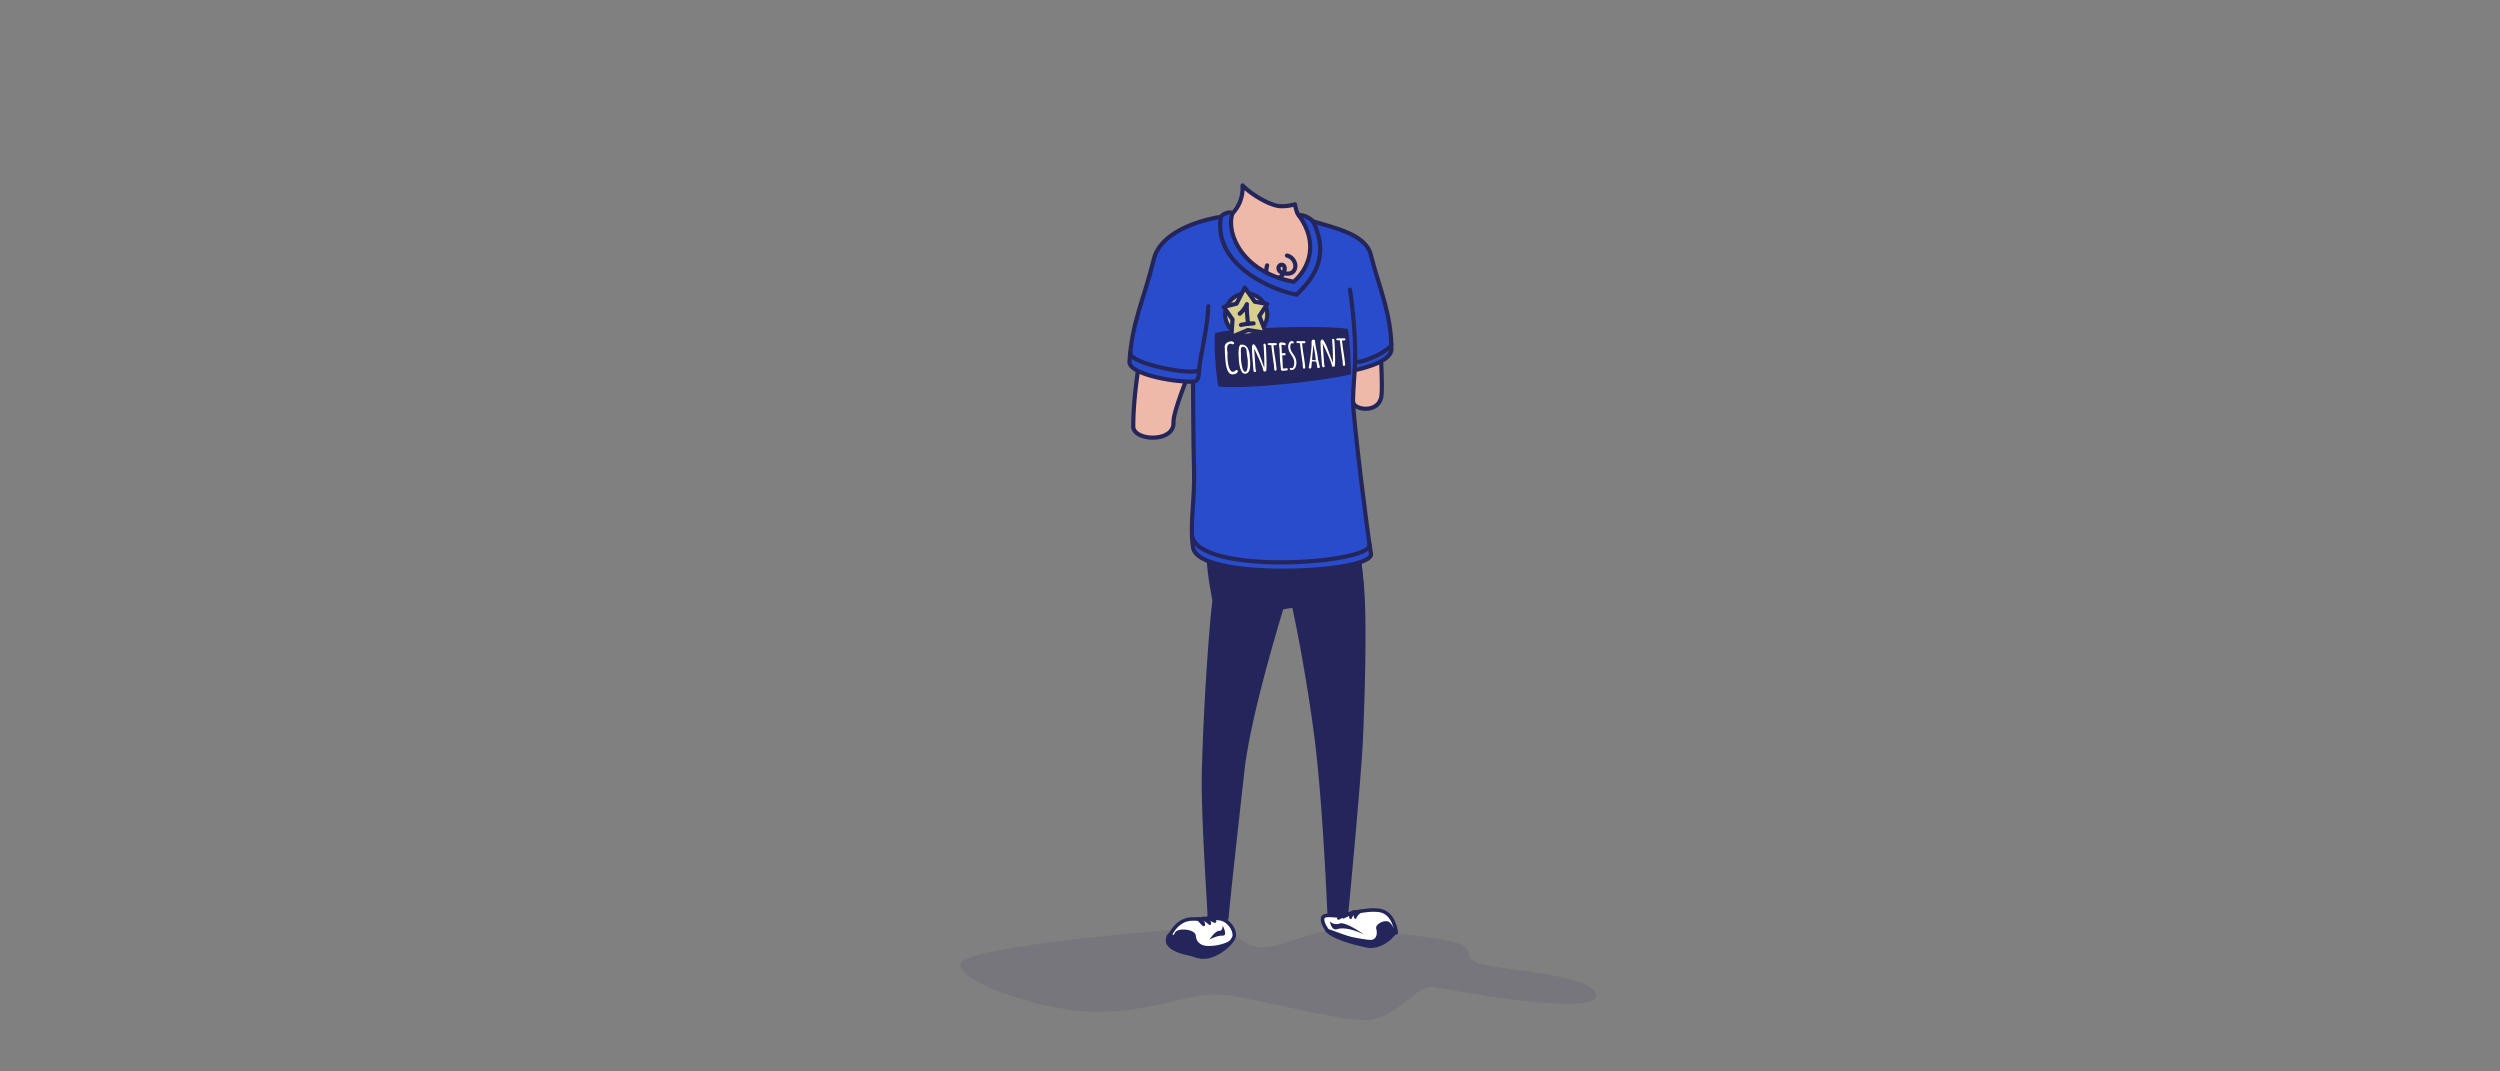 <svg id="Shadow" xmlns="http://www.w3.org/2000/svg" viewBox="0 0 1792 768"><rect x="0" y="0" width="1792" height="768" fill="#808080" stroke="none"/><defs><style>.cls-1,.cls-4,.cls-6{fill:#24265b;}.cls-1{opacity:0.1;}.cls-2{fill:#eeb9a9;}.cls-2,.cls-3,.cls-4,.cls-5,.cls-7,.cls-9{stroke:#24265b;stroke-linecap:round;stroke-linejoin:round;}.cls-2,.cls-3,.cls-4,.cls-7,.cls-9{stroke-width:3px;}.cls-3{fill:none;}.cls-5,.cls-8{fill:#fff;}.cls-5{stroke-width:2.55px;}.cls-7{fill:#294ccc;}.cls-9{fill:#d6cf90;}</style></defs><title>topic</title><path class="cls-1" d="M867,665c-14.84,0-178.68,12.77-178.68,26.35s61.23,34,98.35,34,64.22-12.66,84-12.66,84.07,18.5,107.36,18.5,37.87-25.8,48.53-23.91,117.49,22,117.49,6.38-74.25-18.63-84.72-23.37-2.87-6.29-10.22-12.4S972.28,666,958.45,666s-40.77,13.16-53.67,13.16S881.88,665,867,665Z"/><path class="cls-2" d="M976,418.49c-7.53-70.4-7.53-97.42-6.16-130.23,1.41,6.14,18.84,7.93,20.38-4.52s-2.84-99.56-20-112.6c-8.88-6.75-37-8.65-40.65-19.32a40.86,40.86,0,0,1-1.34-5.36,32.42,32.42,0,0,1-10.13,1.33c-7.17,0-21.4-8.49-27.42-14.87v1.88c0,15-11.79,25-25.06,28.49-15.57,4.12-28.35,13.32-33.49,28.87s-19.81,73.1-19.81,113.53c0,10.41,29.34,11.88,28.84-2.79-0.32-9.24,13.63-40.08,18.21-56.13,3.56,28.44,19.6,50.05,9.36,109.51C861.35,399.22,979,446.95,976,418.49Z"/><path class="cls-3" d="M922.51,183.19c4.68,1,7.88,7.09,4.76,11.15-1.87,2.44-5.95,1.88-7.19,1.43s-3.07-.72-3.56-2.89c-0.58-2.58,2.12-3.86,3.5-2.61s0.81,3.67.06,5.51a7.35,7.35,0,0,1-7.46,4c-4.29-.42-5.9-4.9-4.33-9.53"/><path class="cls-4" d="M965,654.13s7.68-79.68,10.12-117.66c0.69-10.78,3.95-89.52.9-118-1.52-14.21-2.73-26.65-3.69-37.73-5.2,8.22-84.49,12.84-106.21.43C865,410,871,428.52,870.43,431.49c-0.68,3.76-5.72,57.71-7.44,120.61-0.89,32.36,4.45,103.46,4.06,105.75l12.07,0.28c1.8-20,7.09-66.93,11.32-105.11,4.64-41.82,26.61-111.68,28.12-117.46a78.68,78.68,0,0,1,8.92-1.43c1.25,4.65,10,46.83,16.12,93.68S953,655.92,953,655.92l7,0.36Z"/><path class="cls-5" d="M989.06,652.62c-10.44-1.74-26.74,3.78-26.74,3.78-3.92.8-13.62-2-14.26,1.76s3.49,8.84,3.49,8.84l29,10.54,20.31-9.08S999.5,654.37,989.06,652.62Z"/><path class="cls-6" d="M950.1,664.91c-2.68,2.32,4.64,9.29,29.92,14.38,11.78,2.37,25.49-12.06,20.11-14.65-0.41,3.66-2-3-5.17-4.13s-9.47,2-8.47,5.31,0.29,7.82-4,7.91S950.74,668.65,950.1,664.91Z"/><path class="cls-6" d="M953.26,660.51s1,6.88,5.19,5.52c7.38-2.37,19.32,3.87,19.32,3.87s-13.13-9.43-17.44-7.94A6.84,6.84,0,0,1,953.26,660.51Z"/><path class="cls-6" d="M958.44,658.41a0.22,0.22,0,0,1,0-.1l0-.3a3.63,3.63,0,0,1,.28-0.91,4.37,4.37,0,0,1,.74-1.09,5,5,0,0,1,1.17-.93,6.25,6.25,0,0,1,.67-0.32,4.56,4.56,0,0,1,.68-0.2,3.86,3.86,0,0,1,1.23,0,3,3,0,0,1,.85.22,2,2,0,0,1,.31.15,1,1,0,0,1,.33,1.44l-0.11.14-0.1.11a2.34,2.34,0,0,1-.23.21c-0.14.13-.35,0.25-0.57,0.41s-0.24.14-.36,0.22a2.55,2.55,0,0,1-.38.21c-0.26.14-.53,0.25-0.79,0.37l-0.77.36c-0.26.11-.48,0.24-0.69,0.34l-0.53.27a0.44,0.44,0,0,1-.15.06,0.08,0.08,0,0,0-.05,0,0.78,0.78,0,0,1-1.26-.11Z"/><path class="cls-6" d="M962.11,657.53a0.22,0.22,0,0,1,0-.1l0-.3a3.61,3.61,0,0,1,.28-0.91,4.38,4.38,0,0,1,.74-1.09,5,5,0,0,1,1.17-.93,6.26,6.26,0,0,1,.67-0.32,4.57,4.57,0,0,1,.68-0.2,3.86,3.86,0,0,1,1.23,0,3,3,0,0,1,.85.22,2.05,2.05,0,0,1,.31.15,1,1,0,0,1,.33,1.44l-0.11.14-0.1.11a2.38,2.38,0,0,1-.23.21c-0.14.13-.35,0.25-0.57,0.41s-0.24.14-.36,0.22a2.55,2.55,0,0,1-.38.21c-0.26.14-.53,0.25-0.79,0.37l-0.77.36c-0.26.11-.48,0.24-0.69,0.34l-0.53.27a0.44,0.44,0,0,1-.15.06,0.08,0.08,0,0,0-.05,0,0.78,0.78,0,0,1-1.26-.11Z"/><path class="cls-6" d="M970.65,657.88a2.29,2.29,0,0,1-.14-0.36,3.92,3.92,0,0,1-.18-0.94,4.47,4.47,0,0,1,.14-1.38,4.29,4.29,0,0,1,.77-1.53,3.74,3.74,0,0,1,.64-0.65,3.48,3.48,0,0,1,.74-0.48,3.38,3.38,0,0,1,.76-0.26,2.75,2.75,0,0,1,.68-0.08,2.16,2.16,0,0,1,.56,0,3.35,3.35,0,0,1,.42.11,2.13,2.13,0,0,1,.35.14,1,1,0,0,1,.27,1.52l-0.15.18a2.7,2.7,0,0,1-.22.22c-0.13.13-.33,0.26-0.51,0.43a2.68,2.68,0,0,0-.28.24c-0.08.1-.19,0.15-0.26,0.24s-0.17.14-.24,0.23a2.31,2.31,0,0,0-.24.23,4.69,4.69,0,0,0-.49.57c-0.16.22-.31,0.46-0.45,0.68l-0.34.57a1.64,1.64,0,0,0-.14.22A0.85,0.85,0,0,1,970.65,657.88Z"/><path class="cls-6" d="M967.3,658a2.26,2.26,0,0,1-.14-0.36,3.92,3.92,0,0,1-.18-0.94,4.47,4.47,0,0,1,.14-1.38,4.29,4.29,0,0,1,.77-1.53,3.74,3.74,0,0,1,.64-0.65,3.48,3.48,0,0,1,.74-0.48,3.38,3.38,0,0,1,.76-0.26,2.75,2.75,0,0,1,.69-0.08,2.16,2.16,0,0,1,.56,0,3.31,3.31,0,0,1,.42.11,2.13,2.13,0,0,1,.35.14,1,1,0,0,1,.4,1.34,1,1,0,0,1-.12.18l-0.15.18a2.73,2.73,0,0,1-.22.22c-0.13.13-.33,0.26-0.51,0.43a2.67,2.67,0,0,0-.28.24c-0.08.1-.19,0.15-0.26,0.24s-0.17.14-.24,0.23a2.31,2.31,0,0,0-.24.23,4.65,4.65,0,0,0-.49.57c-0.16.22-.31,0.46-0.45,0.68l-0.34.57a1.65,1.65,0,0,0-.14.22A0.85,0.85,0,0,1,967.3,658Z"/><path class="cls-7" d="M809.6,259.56c0,8.06,28.33,14.1,45.54,14.1,0.15,15.07.19,42.5,0.77,63.39,0.61,22-3.19,37.5-.77,55.26,3.34,24.55,130.13,18.68,127.57,4.6s-12.88-97.51-12.88-110.14c0-5.15,1.22-21.47,1.22-21.47s26.29-4.93,26.29-14.92c0-25.15-8.23-42.51-14.83-68-3.83-14.79-26.95-19.18-41.41-23.78-2.07-2.59-8.65-5.34-10-4.13,14.63,20.25,6.89,38.25-3.75,47.5-36.24-6.64-48.74-34-44-48.77-0.71-2.26-7.21.07-8.19,2.2-17.21,2.84-43.49,11.5-48.09,30.37C819.79,215.43,811.38,230.54,809.6,259.56Z"/><path class="cls-3" d="M967.69,207.64s5.11,32.67,3.35,57.64"/><path class="cls-3" d="M866.13,219.58c-0.71,18.27-6.12,34.86-6.76,47.8-0.23,4.68-1.54,6.27-5,6.27"/><path class="cls-3" d="M875.12,155.39c-5.9,35.66,39.46,53.44,54.34,55.81,11.22-11.14,24.38-26.55,11.64-52.61"/><path class="cls-3" d="M859.38,265.28c-3.2,4.23-50.3-4.31-49.21-12.57"/><path class="cls-3" d="M971.76,259.56c8.15,0,25.57-9.19,25.57-12.94"/><path class="cls-6" d="M871.11,238.7c-1.19,4,.12,28.5,2.19,38.32,14.16,2.2,71-3,95.1-8.7,0-8.06-.82-24.61-2.24-32.58C951,233.05,885.39,234.54,871.11,238.7Z"/><path class="cls-3" d="M854.4,384c5,28.44,127.42,20.27,127.42,6.63"/><path class="cls-8" d="M879.91,253.34l-0.12,2.13,0.05,0.72a43.25,43.25,0,0,0,.48,4.63q0.23,1.12.46,2a7.69,7.69,0,0,0,.53,1.5,7.46,7.46,0,0,0,.69,1.15,2.21,2.21,0,0,0,2,1,2.42,2.42,0,0,0,1.25-.63,2.39,2.39,0,0,1,1.13-.62,1.28,1.28,0,0,1,.89.4,2.26,2.26,0,0,1-1.58,2.29,5.43,5.43,0,0,1-1.84.44,3.38,3.38,0,0,1-1.74-.29,3.76,3.76,0,0,1-1.25-1,6.32,6.32,0,0,1-.94-1.59,15.33,15.33,0,0,1-.7-2q-0.25-1-.46-2.28-0.33-2.17-.52-4.76l-0.22-3.61a15.32,15.32,0,0,1,0-2.8,5.26,5.26,0,0,1-.15-0.94,3.58,3.58,0,0,1,1.18-3.05,5.34,5.34,0,0,1,3.34-1.34,2.77,2.77,0,0,1,1.44.31,1.21,1.21,0,0,1,.77,1,0.58,0.58,0,0,1-.21.52,1.53,1.53,0,0,1-.84.24,0.88,0.88,0,0,1-.84-0.31h0l-0.41,0v-0.07a2.53,2.53,0,0,0-2.31,1.26,7.29,7.29,0,0,0-.35,3.49Z"/><path class="cls-8" d="M888,258.3L888,257.15c0-.1,0-0.15-0.05-0.14l0-.55a29,29,0,0,1,.08-6.79,5.09,5.09,0,0,1,.74-2.16,1.25,1.25,0,0,1,.81-0.46,4.86,4.86,0,0,1,5.08,3.2,14.31,14.31,0,0,1,1.12,5l0,0.22,0.3,3.42q0.6,8.69-3.42,9a2.78,2.78,0,0,1-2.68-1.67,11,11,0,0,1-1.27-3.41A38.4,38.4,0,0,1,888,258.3Zm1.5-4.25,0,2.8a36.4,36.4,0,0,0,1.24,7.59,4.38,4.38,0,0,0,1.59,2.14,1.37,1.37,0,0,0,1-.51,3.05,3.05,0,0,0,.62-1.24,13.21,13.21,0,0,0,.33-1.6,17.23,17.23,0,0,0,.13-1.76c0-1.08,0-2,0-2.75s-0.2-1.91-.44-3.47-0.39-2.71-.44-3.48l0-.53a3.21,3.21,0,0,0-.86-1.92,2.17,2.17,0,0,0-1.83-.74,1.38,1.38,0,0,0-1.29,1.26,8.88,8.88,0,0,0-.11,2.42Z"/><path class="cls-8" d="M897.61,254.63L897.39,249a2.64,2.64,0,0,1,1-2.3v0.19a0.43,0.43,0,0,1,.22-0.09q0.71,0,1.94,2.32a45.48,45.48,0,0,1,2.29,5.22q1.06,2.86,2.11,5.77t1.3,3.41q0.16-6.37-.46-15.36l-0.1-.81a0.74,0.74,0,0,1,.69-1,0.7,0.7,0,0,1,.67.31,1.56,1.56,0,0,1,.27.81l0.16,2.29q0.22,3.56.34,9.51t-0.31,6.75a4.8,4.8,0,0,1-1.12.33,0.58,0.58,0,0,1-.5-0.18,1.68,1.68,0,0,1-.32-0.64,3.35,3.35,0,0,0-.22-0.58v-0.13q-0.08-1.12-2.67-7t-3.71-8l1.06,15.2,0.13,0.2a1.21,1.21,0,0,1,.23.59,0.82,0.82,0,0,1-.23.58,0.87,0.87,0,0,1-.62.33q-1,.07-1.12-1.77Z"/><path class="cls-8" d="M913.46,265.32L913.24,263s0-.35,0-1q-0.14-.37-1-6.78t-0.94-7.83H911.2q-2.45.13-2.51-.73a0.54,0.54,0,0,1,.29-0.49,1.3,1.3,0,0,1,.62-0.23h4.12l0.49,0q0.94-.07,1,0.66a0.71,0.71,0,0,1-.27.62,1.15,1.15,0,0,1-.68.28l-1.4-.11,0,0.31q0.2,2.86,1.1,8.53t1.1,8.55a0.8,0.8,0,0,1-.28.65,1.08,1.08,0,0,1-.69.32Z"/><path class="cls-8" d="M917.18,250.23l-0.34-2.54q-0.15-2.14,1.12-2.23a9.05,9.05,0,0,1,2.24.22q1.43,0.28,1.47.87a1.08,1.08,0,0,1-.82,1,11.9,11.9,0,0,0-2.33-.42q0.09,0.65.13,1.29l0.17,4.34s0,0.18.12,0.47l1.07-.12q1.46-.1,1.52.72a0.75,0.75,0,0,1-.23.59,1,1,0,0,1-.65.29,7,7,0,0,1-.88,0l-0.77.05q0.17,1.14.25,2.28l0.25,5.48a9.32,9.32,0,0,0,.18,1.69l2.22-.23q1.15-.08,1.2.66a0.7,0.7,0,0,1-.35.69,2,2,0,0,1-.89.27l-2.55.18a1.1,1.1,0,0,1-.74-0.22,0.87,0.87,0,0,1-.39-0.63l-0.06-.8-0.55-5.09Z"/><path class="cls-8" d="M924.66,263.75l1.27,0.13a1.28,1.28,0,0,0,1-.57,3.19,3.19,0,0,0,.55-1.3,9.84,9.84,0,0,0,.22-2.58,6.86,6.86,0,0,0-.52-2.18,11.31,11.31,0,0,0-1-2q-0.6-.9-1.2-1.83a9.33,9.33,0,0,1-1.58-4.42,6,6,0,0,1,.29-2.44q0.72-2,2.14-2.1a1.72,1.72,0,0,1,1,.27,0.94,0.94,0,0,1,.53.7,0.63,0.63,0,0,1-.69.74,1.27,1.27,0,0,1-.65-0.13q-1,.11-1.15,2.23a6.91,6.91,0,0,0,0,1.07,5.55,5.55,0,0,0,.37,1.49,7.37,7.37,0,0,0,.78,1.55q0.46,0.67,1,1.49t1,1.58a9,9,0,0,1,1.22,4.15,7.43,7.43,0,0,1-.6,3.55,3.54,3.54,0,0,1-1.08,1.43,3.07,3.07,0,0,1-1.7.66v0.07a1.35,1.35,0,0,1-1.44-1.07Z"/><path class="cls-8" d="M934,263.89l-0.22-2.31s0-.35,0-1q-0.14-.37-1-6.78t-0.94-7.83h-0.12q-2.45.13-2.51-.73a0.54,0.54,0,0,1,.29-0.49,1.28,1.28,0,0,1,.62-0.23h4.12l0.49,0q0.94-.06,1,0.66a0.71,0.71,0,0,1-.27.62,1.14,1.14,0,0,1-.68.28l-1.4-.11,0,0.31q0.2,2.86,1.1,8.53t1.1,8.54a0.8,0.8,0,0,1-.28.65,1.07,1.07,0,0,1-.69.32Z"/><path class="cls-8" d="M944.72,257.47l0.45,1.84a12.9,12.9,0,0,0,.41,1.78,12.43,12.43,0,0,1,.42,1.85v0a0.81,0.81,0,0,1-.44.89,2,2,0,0,1-1-.14,0.85,0.85,0,0,1-.41-0.77,22.68,22.68,0,0,0-.7-3.7l-3-.24a14.9,14.9,0,0,0-.28,2.23A16.56,16.56,0,0,1,940,263a1.14,1.14,0,0,1-.91,1.19,1.06,1.06,0,0,1-.67-0.18,0.7,0.7,0,0,1-.34-0.56l0.05-.27a128.88,128.88,0,0,0,2-15.51q0-.21,0-1.22a6.74,6.74,0,0,1,.36-2.86l1-.07a1.35,1.35,0,0,1,.74.14,0.63,0.63,0,0,1,.35.55,55.85,55.85,0,0,0,1.09,6.78A55.43,55.43,0,0,1,944.72,257.47Zm-1.54.71a9.21,9.21,0,0,1-.2-1.53q-0.08-1.1-.32-2.72t-0.63-3.76q-0.38-2.14-.54-3.11-0.84,7.69-1,10.83A7.08,7.08,0,0,0,943.19,258.18Z"/><path class="cls-8" d="M946.76,251.2l-0.22-5.64a2.64,2.64,0,0,1,1-2.3v0.19a0.43,0.43,0,0,1,.22-0.09q0.71,0,1.94,2.32A45.48,45.48,0,0,1,952,250.9q1.06,2.86,2.11,5.77t1.3,3.41q0.16-6.37-.46-15.36l-0.1-.81a0.74,0.74,0,0,1,.69-1,0.7,0.7,0,0,1,.67.31,1.57,1.57,0,0,1,.27.81l0.16,2.29q0.22,3.56.34,9.51t-0.31,6.75a4.75,4.75,0,0,1-1.12.33,0.58,0.58,0,0,1-.5-0.18,1.69,1.69,0,0,1-.32-0.64,3.24,3.24,0,0,0-.22-0.58v-0.13q-0.08-1.12-2.66-7t-3.71-8l1.06,15.2,0.13,0.2a1.2,1.2,0,0,1,.23.59,0.82,0.82,0,0,1-.23.58,0.87,0.87,0,0,1-.62.32q-1,.07-1.12-1.77Z"/><path class="cls-8" d="M962.62,261.89l-0.22-2.31s0-.35,0-1q-0.14-.37-1-6.78t-0.94-7.83h-0.12q-2.45.13-2.51-.73a0.54,0.54,0,0,1,.29-0.49,1.3,1.3,0,0,1,.62-0.23h4.12l0.49,0a0.76,0.76,0,0,1,1,.66,0.71,0.71,0,0,1-.27.62,1.15,1.15,0,0,1-.68.28l-1.4-.11,0,0.31q0.2,2.86,1.1,8.53t1.1,8.55a0.8,0.8,0,0,1-.28.65,1.08,1.08,0,0,1-.69.32Z"/><circle class="cls-9" cx="893.29" cy="225.43" r="15.11" transform="translate(-19.17 98.15) rotate(-6.22)"/><polygon class="cls-9" points="892.25 206.15 886.38 217.64 877.14 220 883.48 229 882.64 241.56 894.53 236.57 907.42 238.63 902.69 226.48 908.38 217.88 899.43 216.28 892.25 206.15"/><path class="cls-3" d="M888.67,224.86a19.36,19.36,0,0,0,5.07-6.84s-0.39,4.46.91,14.08"/><path class="cls-3" d="M889.55,232.9a50.43,50.43,0,0,1,9-1.1"/><path class="cls-5" d="M855.47,658.7c-13.5-.44-18.05,14.81-18.05,14.81s15,12.55,25.17,12.55,21.91-10.92,22.18-15.49-4.27-10.85-9.46-11.9S866.17,659.05,855.47,658.7Z"/><path class="cls-6" d="M884.76,670.58c2.4,4.18-11.8,15.49-22.18,15.49s-27.72-4.14-26.93-12.27c0.21-2.11.55-5.18,4.92-6.28-1.15,2.53.62,3.87,1.54,1.24,1.42-4.06,14.71-3,15.07,1.94,0.18,2.58,1.51,7.55,9.68,7.39S883.61,674.82,884.76,670.58Z"/><path class="cls-6" d="M866.86,673.51s4.24-6.46,7-6.27,2.56-3.79,2.56-3.79,4,7.44,0,7.2S866.86,673.51,866.86,673.51Z"/><path class="cls-6" d="M864.28,657.3a0.3,0.3,0,0,1,.1-0.06l0.3-.16a4.36,4.36,0,0,1,1-.34,5.27,5.27,0,0,1,1.52-.06,6.09,6.09,0,0,1,1.67.43,7.78,7.78,0,0,1,.77.39,5.83,5.83,0,0,1,.67.48,4.88,4.88,0,0,1,1,1.07,3.69,3.69,0,0,1,.45.91,2.52,2.52,0,0,1,.11.38,1,1,0,0,1-1.14,1.15l-0.12,0a2.82,2.82,0,0,1-.34-0.09c-0.21-.06-0.47-0.19-0.78-0.3-0.16-.06-0.3-0.14-0.46-0.22a3.87,3.87,0,0,1-.49-0.24c-0.33-.16-0.65-0.35-1-0.52s-0.66-.33-1-0.46-0.63-.26-0.9-0.37L865,659l-0.18-.07a0.13,0.13,0,0,0-.07,0,0.83,0.83,0,0,1-.68-1.27Z"/><path class="cls-6" d="M857.74,657.57l0.11,0,0.34,0a4.36,4.36,0,0,1,1.09,0,5.27,5.27,0,0,1,1.44.48,6.09,6.09,0,0,1,1.41,1,7.72,7.72,0,0,1,.58.64,5.88,5.88,0,0,1,.46.68,4.9,4.9,0,0,1,.52,1.34,3.7,3.7,0,0,1,.1,1,2.58,2.58,0,0,1,0,.39,1,1,0,0,1-1.48.68l-0.11-.06a2.85,2.85,0,0,1-.29-0.21c-0.18-.13-0.37-0.34-0.62-0.56s-0.23-.24-0.36-0.37a3.9,3.9,0,0,1-.37-0.39c-0.25-.27-0.49-0.56-0.74-0.83s-0.5-.54-0.75-0.78-0.5-.46-0.72-0.66l-0.56-.47a0.78,0.78,0,0,1-.14-0.13,0.13,0.13,0,0,0-.06,0,0.83,0.83,0,0,1-.19-1.43Z"/><path class="cls-6" d="M866.7,662.89l-0.29-.21c-0.17-.12-0.42-0.39-0.67-0.55l-0.81-.65-0.9-.68c-0.61-.42-1.18-0.81-1.65-1.16-0.23-.18-0.44-0.32-0.59-0.45a0.49,0.49,0,0,1-.19-0.19,0.85,0.85,0,1,1-.08-1.69s0.19-.09.46-0.17a3.62,3.62,0,0,1,1.11-.13,4.52,4.52,0,0,1,.73.09,4,4,0,0,1,.78.23,5.52,5.52,0,0,1,1.48.9,6.74,6.74,0,0,1,1.13,1.25l0.39,0.65c0.11,0.22.2,0.45,0.29,0.64a3.64,3.64,0,0,1,.24.92c0,0.22,0,.36,0,0.36A0.94,0.94,0,0,1,866.7,662.89Z"/></svg>